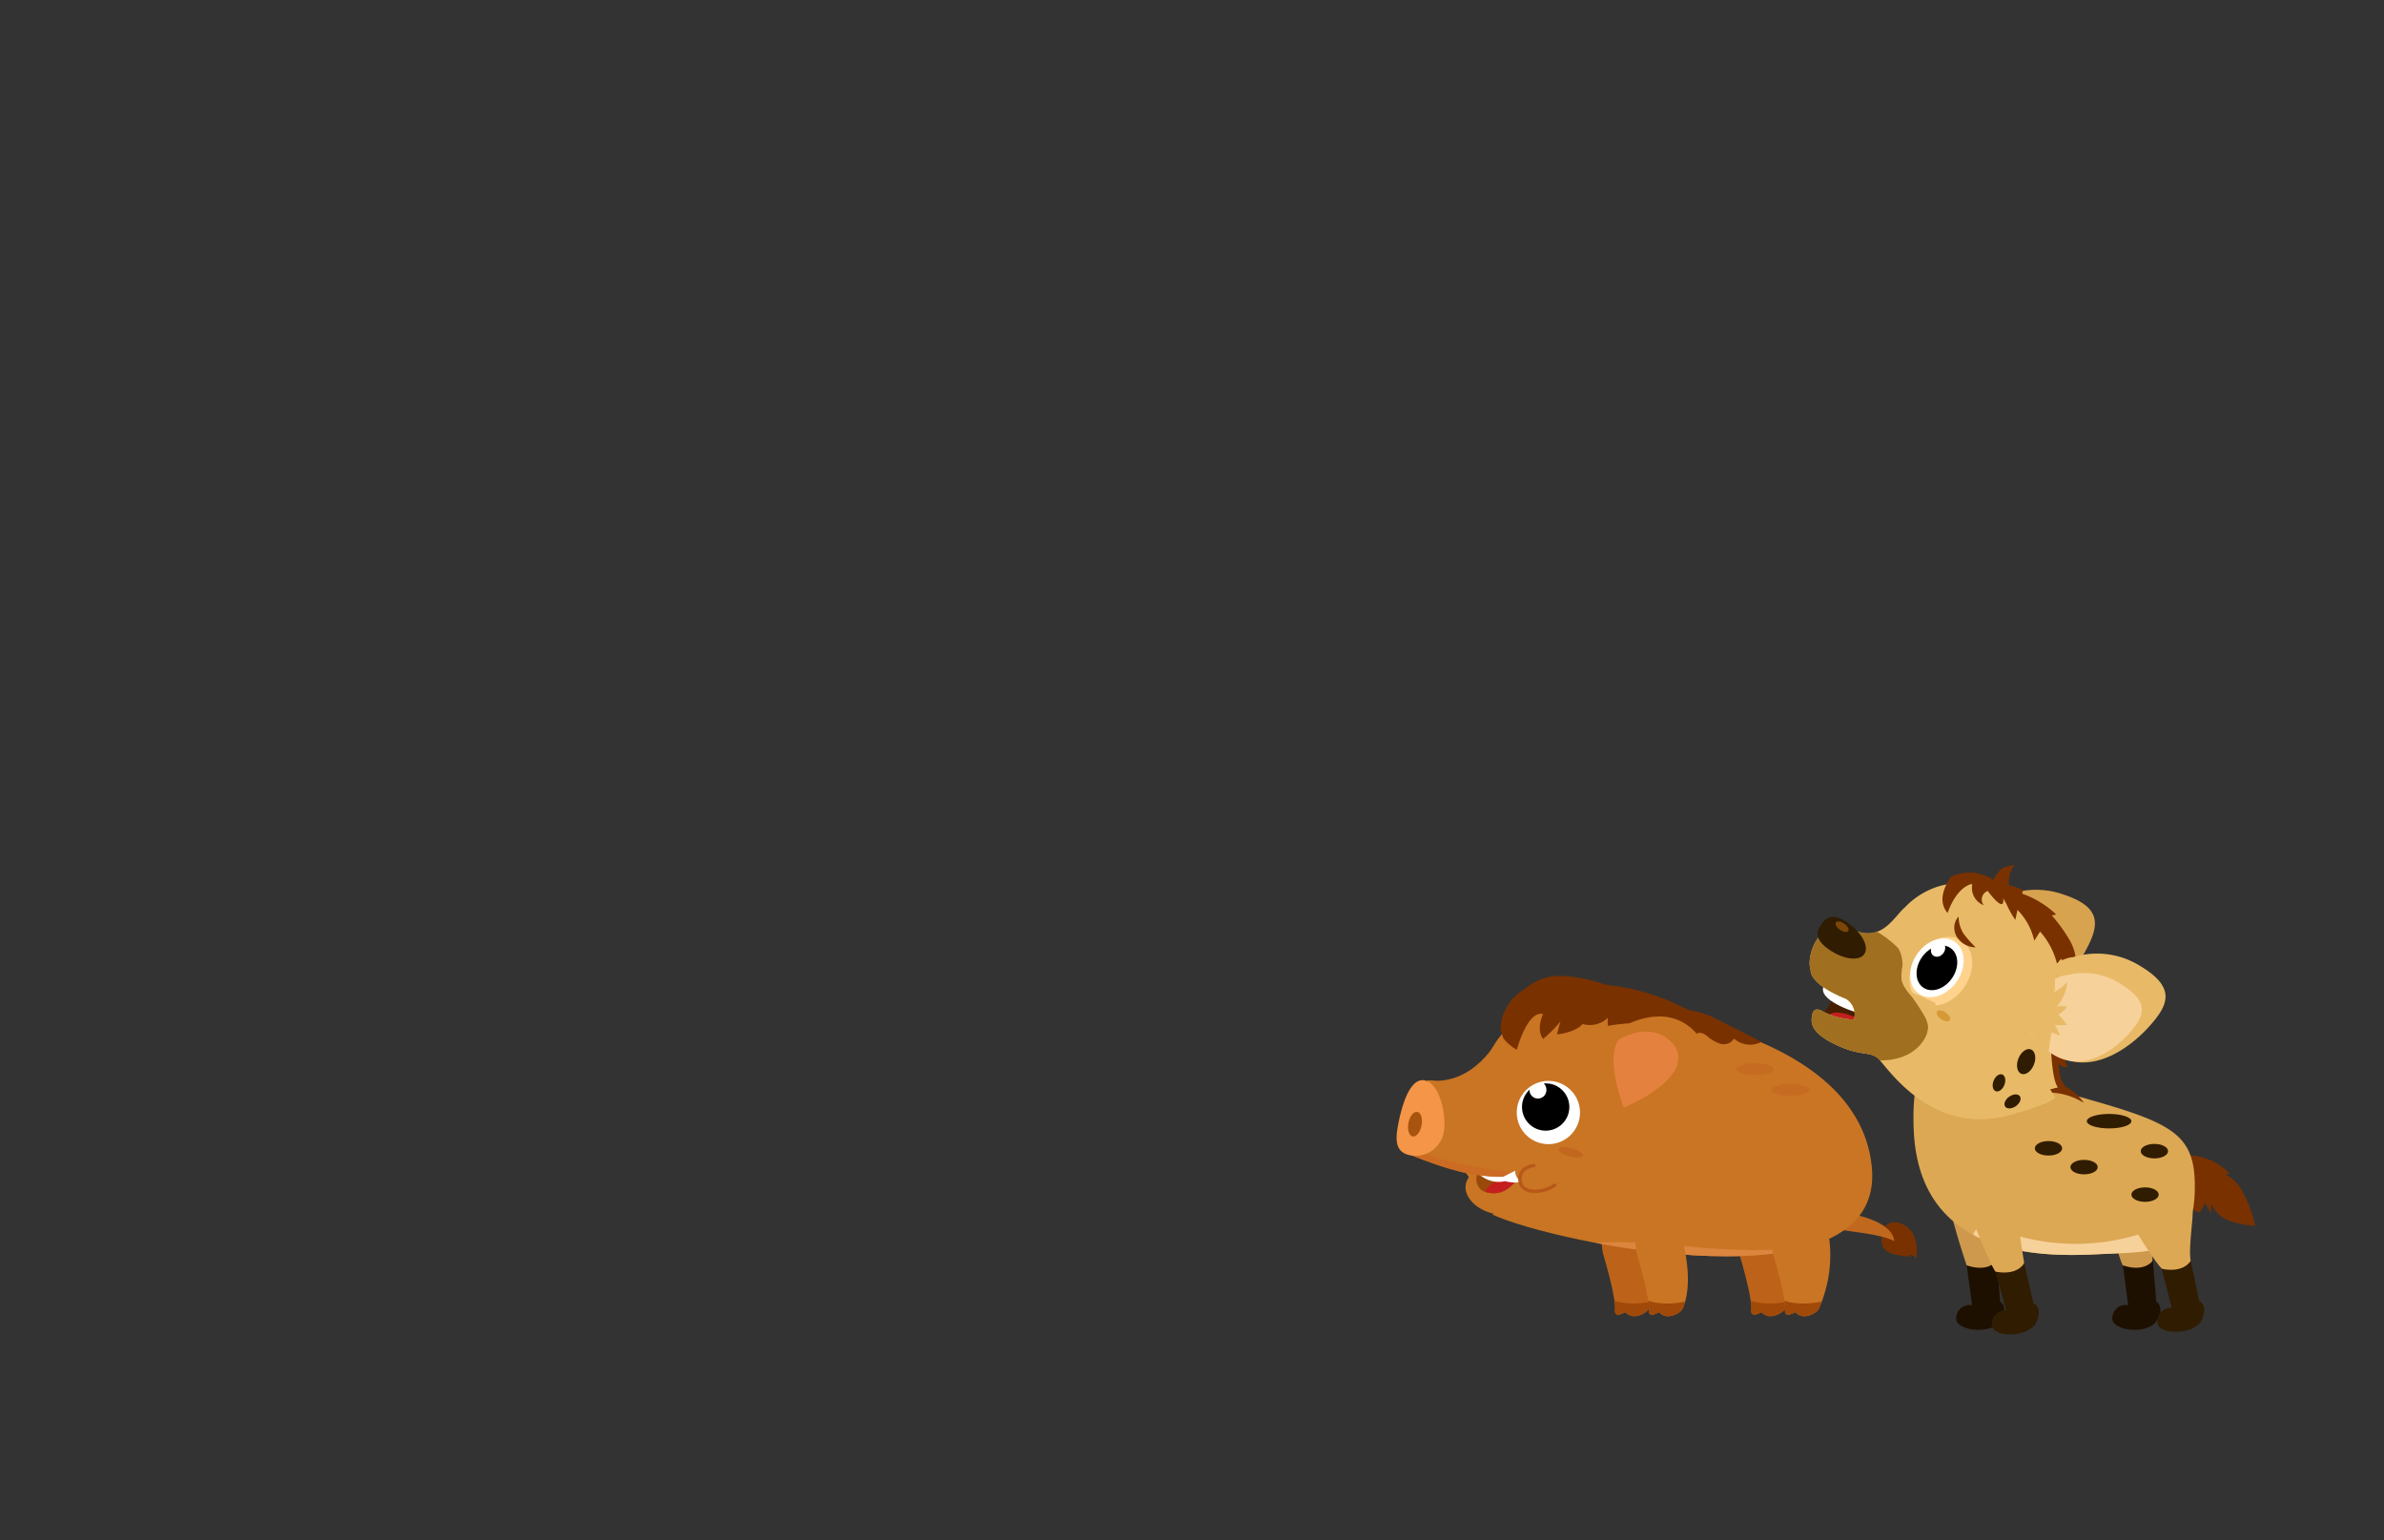 <svg id="Layer_3" data-name="Layer 3" xmlns="http://www.w3.org/2000/svg" xmlns:xlink="http://www.w3.org/1999/xlink" viewBox="0 0 260 168"><rect x="0" y="0" width="260" height="168" fill="#333333" stroke="none"/><defs><style>.cls-1{fill:#dda854;}.cls-2{fill:#e8ba67;}.cls-3{fill:#bc6319;}.cls-4{fill:#c97523;}.cls-5{fill:#994a0a;}.cls-6{fill:#7a3100;}.cls-7{fill:#ce994d;}.cls-8{fill:#1e1000;}.cls-9{clip-path:url(#clip-path);}.cls-10{fill:#f7d19a;}.cls-11{fill:#301c00;}.cls-12{fill:#d8a34e;}.cls-13{fill:#471e00;}.cls-14{fill:#fff;}.cls-15{fill:#c41e1e;}.cls-16{clip-path:url(#clip-path-2);}.cls-17{fill:#a06f20;}.cls-18{fill:#7a4609;}.cls-19{fill:#d69936;}.cls-20{fill:#ffd38d;}.cls-21{fill:#c1681f;}.cls-22{clip-path:url(#clip-path-3);}.cls-23{fill:#a04908;}.cls-24{clip-path:url(#clip-path-4);}.cls-25{clip-path:url(#clip-path-5);}.cls-26{fill:#db853e;}.cls-27{clip-path:url(#clip-path-6);}.cls-28{fill:#cc6b23;}.cls-29{fill:#f49547;}.cls-30{fill:#a8540e;}.cls-31{fill:#c1671e;}.cls-32{fill:#e5813e;}.cls-33{fill:#c66c22;}.cls-34{clip-path:url(#clip-path-7);}.cls-35{clip-path:url(#clip-path-8);}.cls-36{fill:none;stroke:#b75818;stroke-linecap:round;stroke-linejoin:round;stroke-width:0.37px;}</style><clipPath id="clip-path"><path class="cls-1" d="M218.1,118.43a34,34,0,0,1,9.81,1.51c9.47,2.68,11.6,4,11.45,10-.18,7-4.28,6.53-10.72,6.86s-19.25.13-19.92-13.4C208,107.82,218.1,118.43,218.1,118.43Z"/></clipPath><clipPath id="clip-path-2"><path class="cls-2" d="M198.53,110.17s-.66-.3-.84.33c-.32,1.14-.11,2.19,2.54,3.45s3.59.71,4.51,1.41,5.94,9.17,15.32,6a31.87,31.87,0,0,0,3.22-1.09l.89-.53-.58-.93.85-.21c-.62-.77-.74-3.93-.74-3.93,3.84-6.4,2.84-11.56-4.23-16.36s-11.69.63-11.69.63c-1.15.91-2.45,3.83-5.56,2.52-4-1.69-5.27,3-4.75,4.31,0,0-.33,1.5,3.92,3.2a2,2,0,0,1,.8,2.23A8.19,8.19,0,0,1,198.53,110.17Z"/></clipPath><clipPath id="clip-path-3"><path class="cls-3" d="M189.67,136.71s1.4,4.57,1.33,6.14c0,0-.21,1,1.11.26,0,0,.77,1,2.23,0a.94.94,0,0,0,.36-.43c.31-.69,1-2.81.13-6.7C193.74,131.09,188.65,131.44,189.67,136.71Z"/></clipPath><clipPath id="clip-path-4"><path class="cls-3" d="M174.82,136.71s1.39,4.57,1.32,6.14c0,0-.21,1,1.12.26,0,0,.76,1,2.22,0a1,1,0,0,0,.37-.43c.31-.69,1-2.81.12-6.7C178.89,131.09,173.79,131.44,174.82,136.71Z"/></clipPath><clipPath id="clip-path-5"><path class="cls-4" d="M174.92,109.6s27.61,1.77,29.22,17.64-34.59,8.4-41.41,5.21l14.66-5.67Z"/></clipPath><clipPath id="clip-path-6"><path class="cls-5" d="M161.14,128s3.13,1,4.85-.35c0,0-1.3,3.36-4.24,2.27A1.52,1.52,0,0,1,161.14,128Z"/></clipPath><clipPath id="clip-path-7"><path class="cls-4" d="M178.5,136.71s1.39,4.57,1.33,6.14c0,0-.21,1,1.11.26,0,0,.77,1,2.23,0a1.08,1.08,0,0,0,.36-.43c.31-.69,1-2.81.13-6.7C182.57,131.09,177.47,131.44,178.5,136.71Z"/></clipPath><clipPath id="clip-path-8"><path class="cls-4" d="M193.35,136.71s1.4,4.57,1.33,6.14c0,0-.21,1,1.12.26,0,0,.76,1,2.22,0a1,1,0,0,0,.37-.43,14.35,14.35,0,0,0,1-8.3C198.25,129.49,192.33,131.44,193.35,136.71Z"/></clipPath></defs><path class="cls-6" d="M243.16,128l-.44.12a4,4,0,0,1,1.89,1.94,12.86,12.86,0,0,1,1.34,3.64,10.69,10.69,0,0,1-2.81-.55,3.45,3.45,0,0,1-2-1.92l0,1.12-.68-1.18a2.7,2.7,0,0,1-.53,1c-.4.48-2.43-2.1-2.58-2.4-.43-.81-.95-2.25-.41-3.13s2.08-.67,2.95-.49A6.41,6.41,0,0,1,243.16,128Z"/><path class="cls-7" d="M229.32,130.31s1.66,6.78,2.2,7.71a2.09,2.09,0,0,0,2,.76,1.44,1.44,0,0,0,1.22-1.44c0-1.36-.08-4.41,0-5.18a4,4,0,0,0-3.35-3.88C228.82,128,229.32,130.31,229.32,130.31Z"/><path class="cls-8" d="M231.52,138l.58,4.36a1.43,1.43,0,0,0-1.71,1.22c-.42,1.55,3.77,2.08,4.78.52s0-2.14,0-2.14l-.38-4.47S233.92,138.82,231.52,138Z"/><path class="cls-7" d="M212.3,130.31a80,80,0,0,0,2.19,7.71,2.09,2.09,0,0,0,2,.76,1.43,1.43,0,0,0,1.22-1.44c0-1.36-.07-4.41,0-5.18a4,4,0,0,0-3.36-3.88C211.79,128,212.3,130.31,212.3,130.31Z"/><path class="cls-8" d="M214.49,138l.59,4.36a1.44,1.44,0,0,0-1.72,1.22c-.42,1.55,3.77,2.08,4.78.52s0-2.14,0-2.14l-.38-4.47S216.9,138.82,214.49,138Z"/><path class="cls-1" d="M218.1,118.43a34,34,0,0,1,9.81,1.51c9.47,2.68,11.6,4,11.45,10-.18,7-4.28,6.53-10.72,6.86s-19.25.13-19.92-13.4C208,107.82,218.1,118.43,218.1,118.43Z"/><g class="cls-9"><path class="cls-10" d="M215.2,135a1.09,1.09,0,0,1,.35-.91,1.13,1.13,0,0,1,.7-.14,16.72,16.72,0,0,1,3.91.87,23.48,23.48,0,0,0,13.54-.33,3.71,3.71,0,0,1,1.63-.29,1.27,1.27,0,0,1,1.12,1.15,1.53,1.53,0,0,1-.24.8c-1,1.67-3,2-4.83,2.14a41,41,0,0,1-10.08-.12C219.58,137.83,215.23,137.72,215.2,135Z"/></g><path class="cls-6" d="M221.91,116.57l-.5.34,2,.79c1.47.58,3,1.24,3.85,2.59a7.32,7.32,0,0,0-3.66-1.13,11.91,11.91,0,0,1-1.89-.07,20.72,20.72,0,0,1-3.46-.64c-1-.54-.26-1.24-.73-2.28-.38-.82,0-3.41,1.33-2.34.5.39.73,1.19,1.21,1.65C220.3,115.69,221.59,116.79,221.91,116.57Z"/><ellipse class="cls-11" cx="223.41" cy="125.24" rx="1.49" ry="0.79"/><ellipse class="cls-11" cx="227.29" cy="127.29" rx="1.49" ry="0.79"/><ellipse class="cls-11" cx="234.96" cy="125.55" rx="1.49" ry="0.79"/><ellipse class="cls-11" cx="230.02" cy="122.28" rx="2.43" ry="0.79"/><path class="cls-1" d="M214.43,131.35s2.54,6.5,3.2,7.34a2.08,2.08,0,0,0,2.1.48,1.43,1.43,0,0,0,1-1.59c-.21-1.34-.67-4.36-.73-5.12a4,4,0,0,0-3.84-3.4C213.61,129.12,214.43,131.35,214.43,131.35Z"/><path class="cls-11" d="M217.63,138.69l1.16,4.24a1.44,1.44,0,0,0-1.54,1.44c-.21,1.6,4,1.56,4.81-.12s-.3-2.12-.3-2.12l-1-4.38S220.12,139.16,217.63,138.69Z"/><path class="cls-1" d="M231,131.08s3.81,6.43,4.79,7.3a2.38,2.38,0,0,0,2.1.51,1.42,1.42,0,0,0,1-1.57c-.18-1.34.29-4.4.24-5.16-.06-1-2.11-3.45-4.68-3.43A3.9,3.9,0,0,0,231,131.08Z"/><path class="cls-11" d="M235.75,138.38l1.1,4.26s-1.32-.18-1.56,1.42,4,1.61,4.81-.06-.27-2.12-.27-2.12l-.9-4.39S238.24,138.89,235.75,138.38Z"/><ellipse class="cls-11" cx="233.94" cy="130.29" rx="1.49" ry="0.79"/><path class="cls-6" d="M225.38,114.1a2.68,2.68,0,0,0,.13,2.29,1.17,1.17,0,0,1-1.06-.42,3.39,3.39,0,0,1,.16,1,2.85,2.85,0,0,0,.93,1.8,3.35,3.35,0,0,1-2.7-2.71,4.12,4.12,0,0,1,1.23-3.62c.37-.36,1-.85,1.49-.32S225.53,113.59,225.38,114.1Z"/><path class="cls-12" d="M217.62,98.21a9,9,0,0,1,7.42-.65c4.35,1.42,3.87,3.49,2.34,6.27s-6.64,9.54-13.74,2.29C213.64,106.12,214.24,99.3,217.62,98.21Z"/><path class="cls-13" d="M199.92,108.18a3.06,3.06,0,0,1-1.27,2.4l.92,1.21,5.35,1.23.92-1.75-3.64-3.09Z"/><path class="cls-14" d="M205.14,110.35c-.27.62-1.86.42-3.62-.26-2.49-1-2.91-1.89-2.64-2.51s1.9-.5,3.63.27S205.42,109.73,205.14,110.35Z"/><ellipse class="cls-15" cx="202.23" cy="112.25" rx="1.23" ry="3.15" transform="translate(9.13 239.57) rotate(-62.43)"/><path class="cls-2" d="M198.53,110.17s-.66-.3-.84.33c-.32,1.14-.11,2.19,2.54,3.45s3.59.71,4.51,1.41,5.94,9.17,15.32,6a31.87,31.87,0,0,0,3.22-1.09l.89-.53-.58-.93.85-.21c-.62-.77-.74-3.93-.74-3.93,3.84-6.4,2.84-11.56-4.23-16.36s-11.69.63-11.69.63c-1.15.91-2.45,3.83-5.56,2.52-4-1.69-5.27,3-4.75,4.31,0,0-.33,1.5,3.92,3.2a2,2,0,0,1,.8,2.23A8.19,8.19,0,0,1,198.53,110.17Z"/><g class="cls-16"><path class="cls-17" d="M209.73,113.56c-1.95,2.83-6.92,2.79-11.1-.09s-6-7.52-4-10.35,6.61-3.93,10.79-1.05S211.68,110.73,209.73,113.56Z"/></g><path class="cls-11" d="M203.32,104.06c-.55.81-2.28.59-3.85-.5s-1.39-1.93-.84-2.74,1.29-1.27,2.86-.19S203.88,103.25,203.32,104.06Z"/><ellipse class="cls-18" cx="200.91" cy="101.08" rx="0.41" ry="0.82" transform="translate(3.61 209.05) rotate(-55.4)"/><ellipse class="cls-19" cx="211.96" cy="110.81" rx="0.44" ry="0.85" transform="translate(0.38 222.34) rotate(-55.4)"/><path class="cls-6" d="M218.48,98.32A3.36,3.36,0,0,0,218,96.4a5.18,5.18,0,0,0-2.66-1.2,4.59,4.59,0,0,0-2.58.44c-.67,1-1.48,2.63-.35,3.94,0,0,.85-2.77,2.71-3.2a2,2,0,0,0,1.23,2.35,1,1,0,0,1,.43-1.56S218.4,99.39,218.48,98.32Z"/><path class="cls-6" d="M219.8,94.22a2.87,2.87,0,0,0-.5,3,.82.82,0,0,1,.13.47.5.5,0,0,1-.56.36,1.24,1.24,0,0,1-.64-.31c-.79-.61-1.23-1-.73-2a3,3,0,0,1,1-1.11C218.77,94.49,219.62,94.42,219.8,94.22Z"/><ellipse class="cls-11" cx="218" cy="118.1" rx="0.98" ry="0.63" transform="translate(27.98 277.35) rotate(-68.41)"/><ellipse class="cls-11" cx="219.48" cy="120.11" rx="0.98" ry="0.63" transform="translate(-29.13 148.19) rotate(-35.13)"/><path class="cls-6" d="M219.79,100.33l.24-1.09a7,7,0,0,1,1.83,3.36l.63-1a8.25,8.25,0,0,1,1.87,3.6,1.21,1.21,0,0,1,.47-.62,5,5,0,0,0,1,1.36,2.26,2.26,0,0,0,.48-1.87,5.45,5.45,0,0,0-.77-1.83,17.26,17.26,0,0,0-1.77-2.4l.48-.1a10.3,10.3,0,0,0-3.71-2.27l.09-.4s-2.92-1.42-2.4.38a7.8,7.8,0,0,0,.56,1.07A11.28,11.28,0,0,0,219.79,100.33Z"/><path class="cls-2" d="M226.1,104.39a8.92,8.92,0,0,1,7.37,1c3.92,2.37,3,4.27.86,6.63s-8.62,7.79-13.9-.88C220.43,111.19,222.56,104.68,226.1,104.39Z"/><path class="cls-10" d="M225.37,106.37a7.35,7.35,0,0,1,6,1c3.2,2,2.47,3.5.79,5.38s-6.84,6.17-11.24-.93C220.9,111.79,222.52,106.56,225.37,106.37Z"/><path class="cls-2" d="M223.93,108.26a6.46,6.46,0,0,0,1.52-1.13,4.55,4.55,0,0,1-1.15,2.66,2.82,2.82,0,0,1,1.12,0,2.51,2.51,0,0,1-.94.86,5.44,5.44,0,0,1,.94,1.14,8.33,8.33,0,0,1-1.32,0,4.41,4.41,0,0,1,.55,1.16l-.91-.34c-.16.91-.29,1.83-.4,2.76a43.49,43.49,0,0,0-4.3-5.73l1.79-2.81c.43-.66,1.63-2.46,2.65-1.79.42.27.52,1,.58,1.5C224.09,106.75,224.23,108.11,223.93,108.26Z"/><ellipse class="cls-11" cx="220.96" cy="115.78" rx="1.43" ry="0.91" transform="translate(32.01 278.64) rotate(-68.41)"/><path class="cls-2" d="M207.49,105.29a8.71,8.71,0,0,0-.13,1.23,2.48,2.48,0,0,0,.3,1,4.49,4.49,0,0,0,3.91,2.42,5.88,5.88,0,0,0,4.76-2.82,3.84,3.84,0,0,0,.44-2.63,5.27,5.27,0,0,0-.66-1.52,7,7,0,0,0-2.1-2.29,3.88,3.88,0,0,0-3-.59,4.61,4.61,0,0,0-2.42,1.77c-.26.33-.53,1-.87,1.25s-.65-.15-1-.2A3.9,3.9,0,0,1,207.49,105.29Z"/><ellipse class="cls-20" cx="211.56" cy="105.05" rx="4.03" ry="3.09" transform="matrix(0.57, -0.82, 0.82, 0.57, 4.94, 219.53)"/><ellipse class="cls-14" cx="211.23" cy="105.54" rx="3.44" ry="2.63" transform="translate(4.4 219.46) rotate(-55.39)"/><ellipse cx="211.23" cy="105.54" rx="2.62" ry="2" transform="translate(4.4 219.46) rotate(-55.39)"/><ellipse class="cls-14" cx="211.36" cy="103.49" rx="0.88" ry="0.73" transform="translate(6.14 218.69) rotate(-55.39)"/><path class="cls-6" d="M215.47,103.32a2.42,2.42,0,0,1-2-1.06,1.93,1.93,0,0,1-.33-1.21,1.72,1.72,0,0,1,.47-1.09,3.5,3.5,0,0,0,.53,1.86A12,12,0,0,0,215.47,103.32Z"/><path class="cls-2" d="M207.56,107.38a5.82,5.82,0,0,0,.69,1,20.23,20.23,0,0,1,1.49,2.2,3.41,3.41,0,0,1,.54,1.36,3.77,3.77,0,0,1-.82,2.25c-.22.33-.43.78-.18,1.09a.66.66,0,0,0,.57.2,1.73,1.73,0,0,0,.59-.21,7.28,7.28,0,0,0,2.32-1.71,18.05,18.05,0,0,1-1.7-2.31,1.55,1.55,0,0,1-.25-.59c-.05-.43.27-.83.28-1.27l-2-.92a2.19,2.19,0,0,1-1.18-.92c-.1-.22-.08-.83-.37-.9S207.48,107.21,207.56,107.38Z"/><path class="cls-6" d="M205.48,136.21a2.66,2.66,0,0,0,1.48.67,11,11,0,0,0,1.52.17.38.38,0,0,1-.28-.18.7.7,0,0,1,.75.45,4.18,4.18,0,0,0-.23-2.57,2.44,2.44,0,0,0-2-1.44,1.4,1.4,0,0,0-1,.31A2.29,2.29,0,0,0,205.48,136.21Z"/><path class="cls-21" d="M201.84,132.39s4.61.72,4.74,3c0,0-.47-.57-4.74-1.1S199.6,132.23,201.84,132.39Z"/><path class="cls-3" d="M189.67,136.71s1.4,4.57,1.33,6.14c0,0-.21,1,1.11.26,0,0,.77,1,2.23,0a.94.94,0,0,0,.36-.43c.31-.69,1-2.81.13-6.7C193.74,131.09,188.65,131.44,189.67,136.71Z"/><g class="cls-22"><path class="cls-23" d="M189.77,141.28c.15.06,1.81,1.63,6.2.46v2.67l-6.43-.06-1.39-2.42Z"/></g><path class="cls-3" d="M174.82,136.71s1.39,4.57,1.32,6.14c0,0-.21,1,1.12.26,0,0,.76,1,2.22,0a1,1,0,0,0,.37-.43c.31-.69,1-2.81.12-6.7C178.89,131.09,173.79,131.44,174.82,136.71Z"/><g class="cls-24"><path class="cls-23" d="M174.91,141.28c.15.06,1.81,1.63,6.2.46v2.67l-6.43-.06-1.39-2.42Z"/></g><path class="cls-4" d="M163.42,113.26s-2.62,5.25-7.75,4.56l4.23,4.35,1.83-.06,2.15-5.68S165.75,112.91,163.42,113.26Z"/><path class="cls-4" d="M174.92,109.6s27.61,1.77,29.22,17.64-34.59,8.4-41.41,5.21l14.66-5.67Z"/><g class="cls-25"><path class="cls-26" d="M185.49,139.14s-18.3-3.52-10.15-3.66,10.15,1.27,20.19.73-5.7,2.77-5.7,2.77l-4,.05"/></g><ellipse class="cls-4" cx="163.3" cy="129.93" rx="2.46" ry="3.53" transform="translate(-4.36 254.19) rotate(-75.05)"/><path class="cls-4" d="M162.24,131.85c4.61,2.24,13,4.81,19.65,2.36l-11.67-7.42-9.06-.43-1.79.64"/><path class="cls-4" d="M185.16,130.78c-1,3.77-6.52,5.45-14.32,3.37s-13.3-6.83-12.29-10.6,8.14-5.14,15.94-3.06S186.17,127,185.16,130.78Z"/><path class="cls-4" d="M186.12,125.29c-1.52,7.27-6.27,11.26-13.85,9.23s-13.25-8.82-11.5-15.34,5.71-11.23,13.44-9.9C184,111,187.71,117.68,186.12,125.29Z"/><path class="cls-4" d="M155.67,117.82s3.25-.06,4.46,2.33l-.24,7.8s-3.43-.92-6.8-2.25Z"/><path class="cls-5" d="M161.14,128s3.13,1,4.85-.35c0,0-1.3,3.36-4.24,2.27A1.52,1.52,0,0,1,161.14,128Z"/><g class="cls-27"><ellipse class="cls-15" cx="163.54" cy="131.17" rx="2.02" ry="2.54" transform="matrix(0.26, -0.97, 0.97, 0.26, -5.37, 255.34)"/><ellipse class="cls-14" cx="163.16" cy="126.84" rx="2.02" ry="2.54" transform="translate(-1.47 251.76) rotate(-75.05)"/></g><path class="cls-28" d="M154.14,126.06s6.59,3,10.8,2.11l.23-.29s-6.9-.72-10.32-2.28Z"/><path class="cls-29" d="M157.46,123.48A3.12,3.12,0,0,1,153.8,126c-1.69-.33-1.63-1.74-1.3-3.44s1.19-5.06,2.88-4.73S157.79,121.78,157.46,123.48Z"/><ellipse class="cls-30" cx="154.31" cy="122.6" rx="1.36" ry="0.73" transform="translate(4.64 250.82) rotate(-79.05)"/><circle class="cls-14" cx="168.87" cy="121.34" r="3.45" transform="translate(-35.75 158.38) rotate(-45.96)"/><path d="M169.23,118.24a2.81,2.81,0,0,0-.86-.07,1,1,0,0,1,.26.91.92.92,0,0,1-1.82-.23,2.58,2.58,0,1,0,2.42-.61Z"/><ellipse class="cls-31" cx="171.29" cy="125.67" rx="0.45" ry="1.37" transform="translate(5.69 258.75) rotate(-75.05)"/><path class="cls-6" d="M173,110.79a4.7,4.7,0,0,0-1.11-3.19,6.67,6.67,0,0,0-2.29-.54,5.81,5.81,0,0,0-4.63,1.87,5.49,5.49,0,0,0-1.23,2.47,5.44,5.44,0,0,0-.08,1l.3.85a5.24,5.24,0,0,0,1.46,1.25s1.16-4.35,2.87-3.9c0,0-.81,1.64,0,2.71a12.93,12.93,0,0,0,1.89-1.91l-.38,1.41S172.81,112.59,173,110.79Z"/><path class="cls-6" d="M175.36,111a3.7,3.7,0,0,0,0,.88,23.4,23.4,0,0,1,2.52-.28l-.23.78a11,11,0,0,1,4.88,0,5.13,5.13,0,0,0-1.49-2,16.85,16.85,0,0,0-5.67-2.86,15.22,15.22,0,0,0-5.17-1.08,5.6,5.6,0,0,0-4.61,2.21l3.93.06a.48.48,0,0,1,.29.07.53.53,0,0,1,.14.3l.24,1.25a5,5,0,0,1,.91-.68.24.24,0,0,1,.2,0c.07,0,.1.1.13.16a6.85,6.85,0,0,0,.4,1c.9-.38.86.19.69.85A2.84,2.84,0,0,0,175.36,111Z"/><path class="cls-6" d="M183,109.6a10.34,10.34,0,0,0,1.07.49c.46.16,1,.23,1.43.36a10.56,10.56,0,0,1,2.08.88l4.53,2.3a2.65,2.65,0,0,1-3-.36,1.3,1.3,0,0,1-1.48.57,4.35,4.35,0,0,1-1.47-.85,1.29,1.29,0,0,0-.87-.35,3.41,3.41,0,0,0-.5.19c-1,.4-2.09-.49-2.85-1.3a1.64,1.64,0,0,1-1.68.11c-.23-.13-.43-.3-.66-.41a4.57,4.57,0,0,0-1.53-.2c-.51,0-1.1-.28-1.21-.78a1.61,1.61,0,0,1-1.66.45,4.73,4.73,0,0,1-1.56-.91l-2-1.56c-.94-.72-.54-1.19.4-1.15a34.6,34.6,0,0,1,3.67.4A23.66,23.66,0,0,1,183,109.6Z"/><path class="cls-4" d="M176.73,112.11s4.05-2.59,7.26-.32,3,6.39-6.45,10.71C177.54,122.5,174.65,115.31,176.73,112.11Z"/><path class="cls-32" d="M176.52,113.4s2.89-1.85,5.19-.23,2.15,4.56-4.6,7.64C177.11,120.81,175,115.68,176.52,113.4Z"/><ellipse class="cls-33" cx="191.41" cy="116.61" rx="2.06" ry="0.65"/><ellipse class="cls-33" cx="195.26" cy="118.88" rx="2.06" ry="0.65"/><path class="cls-4" d="M178.5,136.71s1.39,4.57,1.33,6.14c0,0-.21,1,1.11.26,0,0,.77,1,2.23,0a1.08,1.08,0,0,0,.36-.43c.31-.69,1-2.81.13-6.7C182.57,131.09,177.47,131.44,178.5,136.71Z"/><g class="cls-34"><path class="cls-23" d="M178.59,141.28c.15.06,1.81,1.63,6.21.46v2.67l-6.43-.06L177,141.93Z"/></g><path class="cls-4" d="M193.35,136.71s1.4,4.57,1.33,6.14c0,0-.21,1,1.12.26,0,0,.76,1,2.22,0a1,1,0,0,0,.37-.43,14.35,14.35,0,0,0,1-8.3C198.25,129.49,192.33,131.44,193.35,136.71Z"/><g class="cls-35"><path class="cls-23" d="M193.45,141.28c.15.06,1.81,1.63,6.2.46v2.67l-6.43-.06-1.39-2.42Z"/></g><path class="cls-14" d="M165.33,127.64s-1.32.65-1.62.85,1.28.79,2.89.27Z"/><ellipse class="cls-4" cx="166.94" cy="127.94" rx="1.33" ry="1.72" transform="translate(0.27 256.23) rotate(-75.05)"/><path class="cls-36" d="M167.28,127.13s-1.61.09-1.51,1.59,2.3,1.53,3.78.55"/></svg>